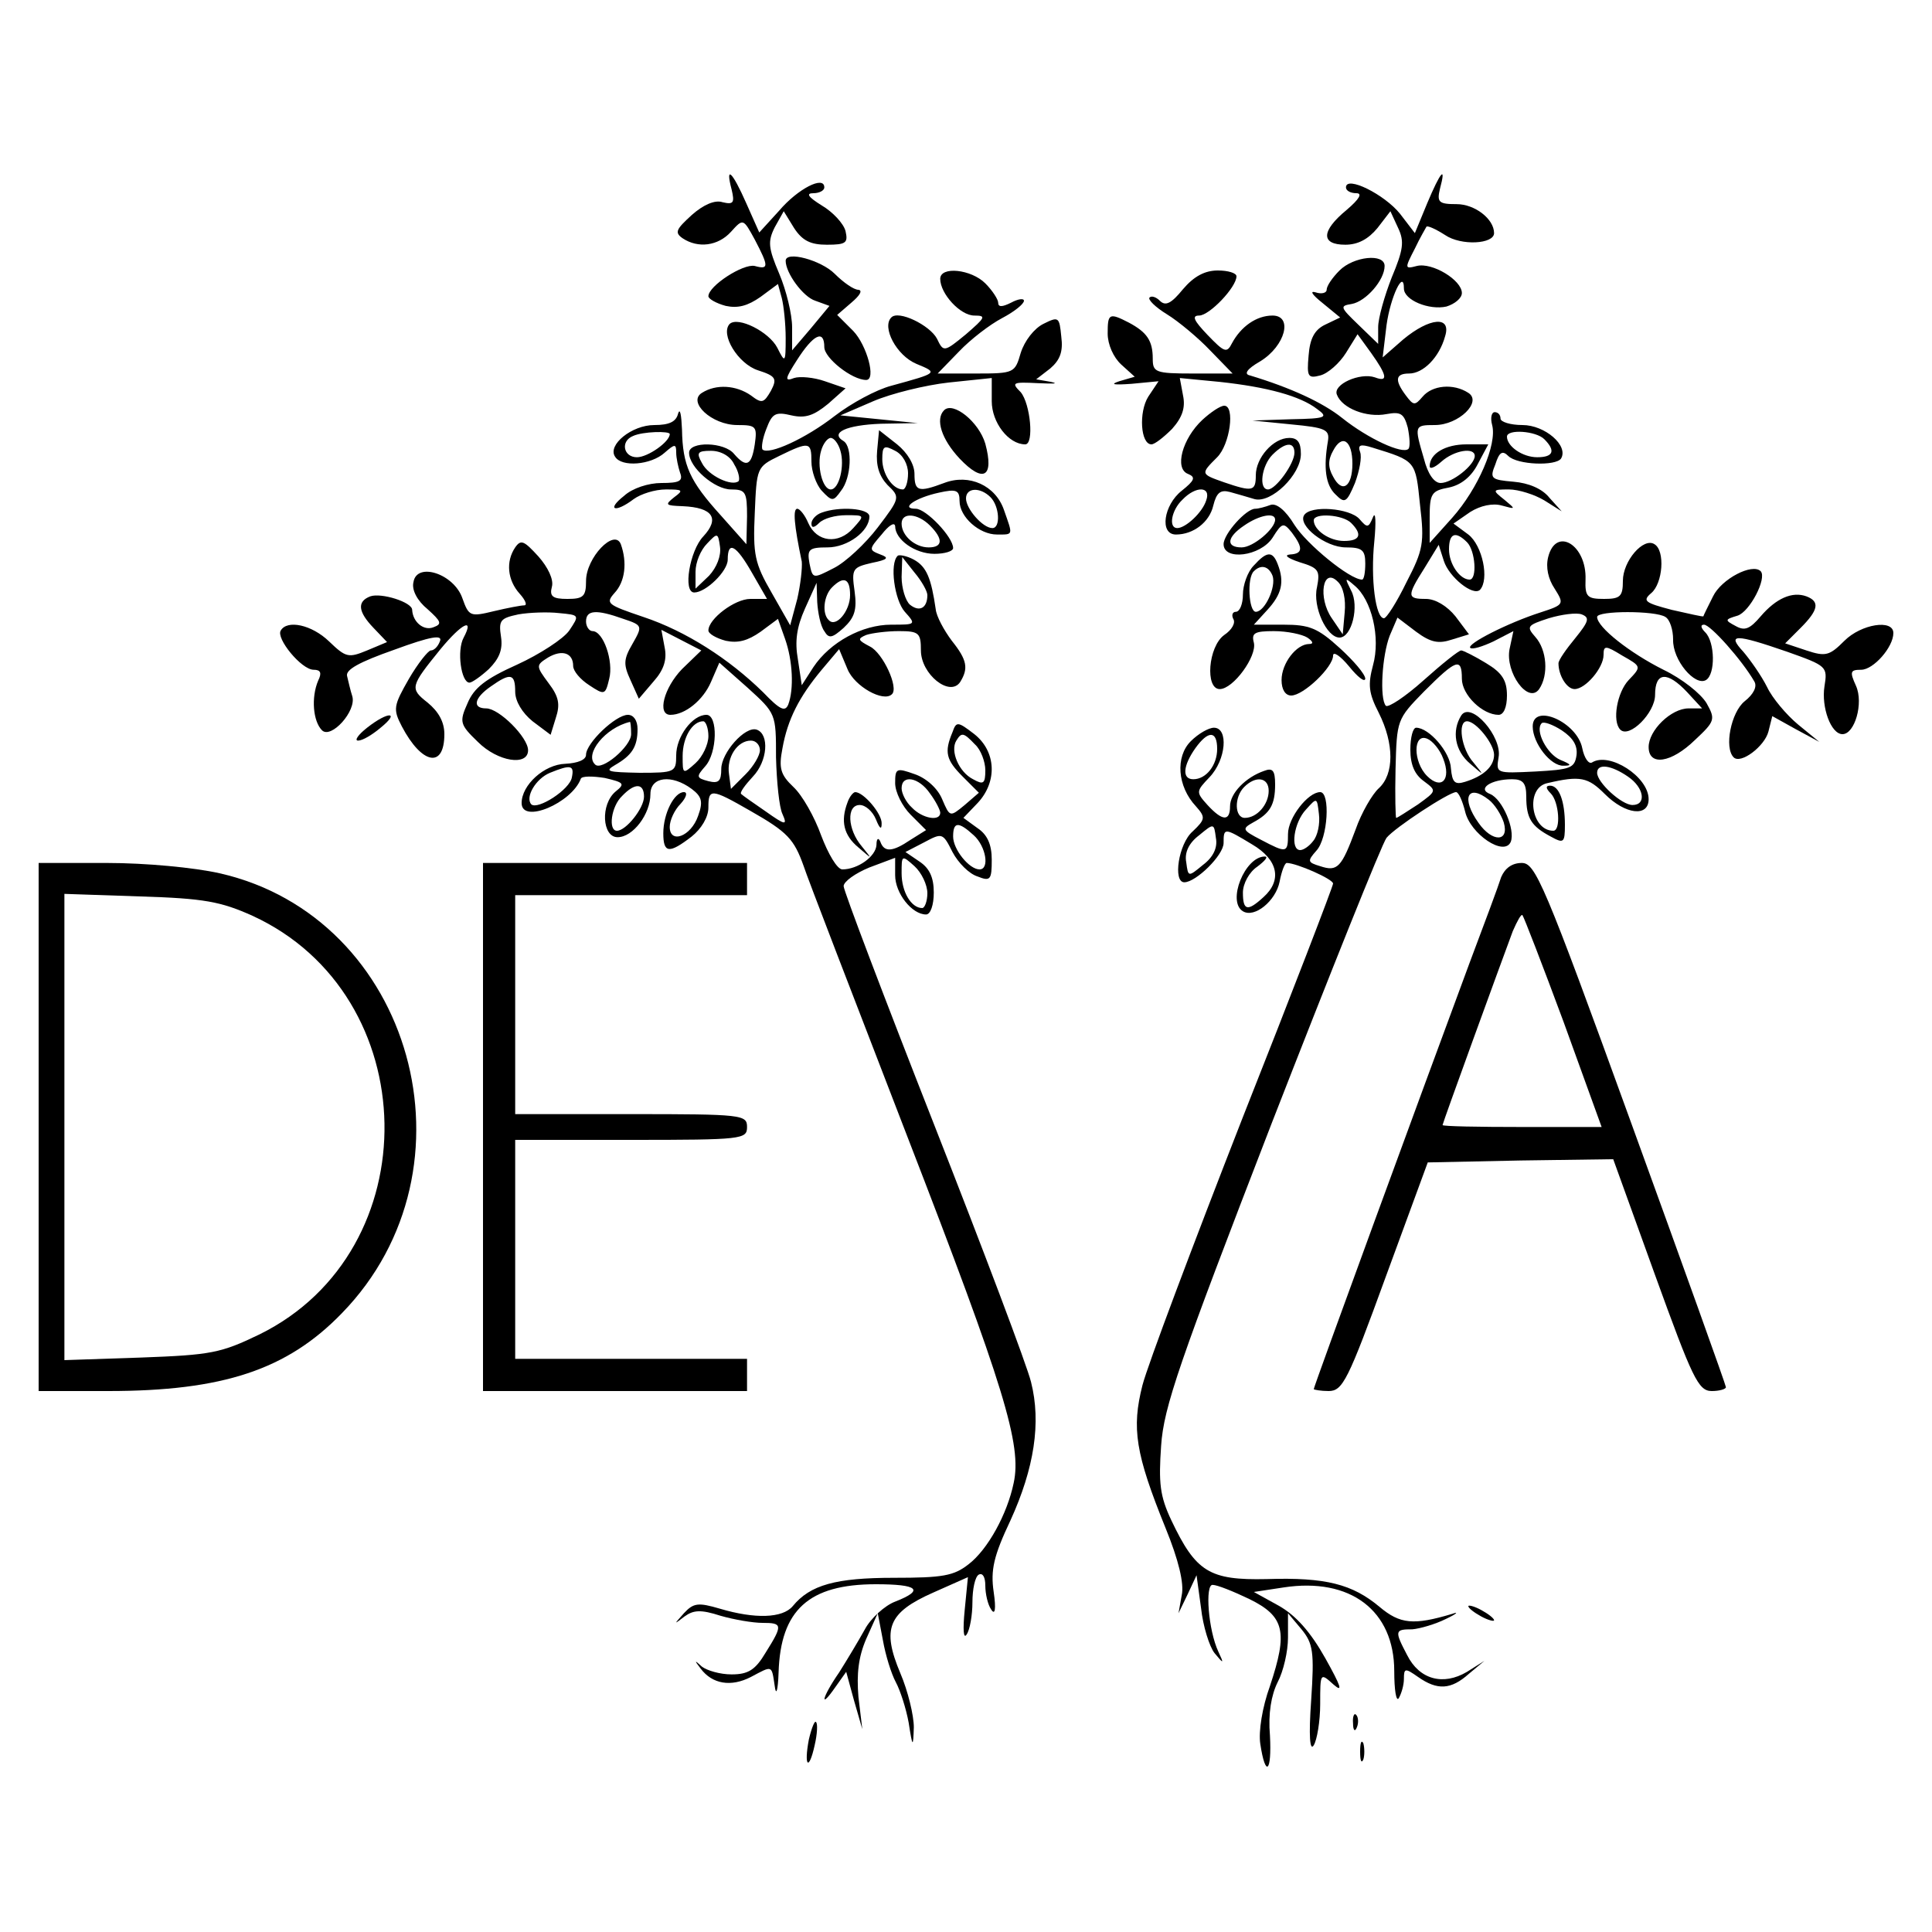 <?xml version="1.0" standalone="no"?>
<!DOCTYPE svg PUBLIC "-//W3C//DTD SVG 20010904//EN"
 "http://www.w3.org/TR/2001/REC-SVG-20010904/DTD/svg10.dtd">
<svg version="1.0" xmlns="http://www.w3.org/2000/svg"
 width="300pt" height="300pt" viewBox="0 0 300 300"
 preserveAspectRatio="xMidYMid meet">
<g transform="translate(0,300) scale(0.1,-0.1)"
fill="#000000" stroke="none">
<path d="M1136 2706 c5 -21 3 -24 -14 -20 -12 4 -30 -4 -48 -20 -24 -22 -27
-27 -14 -36 24 -16 55 -12 75 10 19 21 19 21 37 -12 22 -42 22 -47 0 -41 -18
4 -72 -31 -72 -47 0 -4 12 -11 27 -15 19 -4 34 0 54 14 l27 20 6 -22 c3 -12 6
-40 6 -62 0 -39 -1 -39 -13 -15 -13 25 -61 49 -74 37 -15 -16 13 -62 44 -72
28 -9 30 -13 20 -32 -11 -19 -14 -20 -31 -7 -23 16 -54 18 -76 4 -23 -14 15
-50 55 -50 29 0 31 -2 27 -30 -5 -33 -13 -37 -32 -15 -15 19 -70 20 -70 2 0
-23 40 -57 65 -57 23 0 25 -4 25 -42 l-1 -43 -40 45 c-48 53 -59 77 -60 133
-1 23 -3 34 -6 25 -3 -13 -14 -18 -37 -18 -35 0 -73 -31 -61 -49 10 -17 56
-13 77 6 16 14 18 14 18 0 0 -8 3 -22 6 -31 5 -13 -1 -16 -29 -16 -20 0 -45
-8 -58 -20 -28 -22 -14 -27 15 -5 11 8 33 15 50 15 26 0 28 -1 13 -12 -15 -12
-14 -13 13 -14 47 -2 58 -19 32 -47 -21 -22 -32 -87 -14 -87 18 0 52 33 52 51
0 30 13 23 38 -21 l23 -40 -26 0 c-24 0 -65 -31 -65 -49 0 -5 12 -12 27 -16
19 -4 34 0 54 14 l27 20 11 -31 c12 -34 14 -78 5 -102 -5 -12 -13 -8 -39 19
-53 52 -120 95 -186 117 -56 19 -59 21 -45 37 17 18 20 48 10 76 -10 25 -54
-21 -54 -57 0 -24 -4 -28 -29 -28 -23 0 -28 4 -24 19 3 11 -6 30 -21 47 -22
24 -27 27 -36 14 -15 -22 -12 -51 7 -72 9 -10 12 -18 7 -18 -5 0 -26 -4 -47
-9 -37 -9 -39 -8 -49 20 -13 38 -71 57 -76 25 -3 -12 6 -29 22 -42 21 -19 23
-23 9 -28 -15 -6 -32 8 -33 27 0 12 -48 27 -65 21 -21 -8 -19 -24 5 -49 l21
-22 -31 -13 c-29 -12 -33 -11 -59 14 -27 26 -65 34 -75 17 -8 -12 32 -61 51
-61 11 0 13 -5 7 -17 -11 -26 -8 -63 6 -77 14 -14 54 30 47 53 -3 9 -6 23 -8
31 -3 10 19 22 73 41 57 21 76 24 71 13 -3 -8 -9 -14 -14 -14 -4 0 -20 -20
-34 -44 -24 -42 -25 -47 -11 -74 31 -59 66 -66 66 -12 0 19 -9 35 -26 49 -28
22 -27 25 20 83 33 40 53 50 36 18 -11 -20 -4 -70 9 -70 4 0 18 10 30 21 16
16 22 30 19 50 -4 26 -1 29 27 35 17 3 46 4 63 2 32 -3 32 -3 16 -27 -9 -13
-46 -37 -81 -53 -49 -22 -67 -36 -77 -60 -13 -29 -12 -33 16 -60 31 -31 78
-38 78 -13 0 20 -45 65 -65 65 -22 0 -19 16 7 34 31 22 38 20 38 -8 0 -15 11
-33 27 -46 l28 -21 8 26 c7 21 5 33 -11 54 -20 27 -20 28 -1 40 22 13 39 7 39
-13 0 -8 11 -21 25 -30 24 -16 25 -15 31 10 7 27 -9 74 -26 74 -5 0 -10 7 -10
15 0 18 16 19 58 4 30 -10 30 -11 14 -39 -14 -24 -14 -32 -3 -56 l13 -29 23
27 c16 18 21 34 17 53 l-5 27 31 -16 31 -16 -30 -29 c-28 -29 -39 -71 -18 -71
23 0 51 23 63 51 l13 30 44 -39 c44 -40 44 -40 44 -108 1 -38 5 -78 10 -88 8
-18 5 -18 -26 4 -19 13 -36 25 -38 27 -3 2 6 14 18 27 23 24 26 66 6 73 -18 6
-55 -36 -55 -61 0 -19 -4 -23 -20 -19 -19 5 -19 7 -5 23 19 21 20 80 2 80 -22
0 -47 -34 -47 -63 0 -26 -2 -27 -57 -27 -49 1 -55 2 -38 12 26 15 35 28 35 56
0 13 -6 22 -15 22 -19 0 -65 -44 -65 -62 0 -8 -13 -13 -32 -14 -33 -1 -68 -33
-68 -61 0 -33 78 0 92 38 2 4 18 4 37 1 30 -7 32 -9 17 -21 -24 -20 -21 -71 3
-71 24 0 51 36 51 67 0 27 33 31 64 8 16 -12 18 -20 10 -42 -11 -32 -44 -44
-44 -17 0 10 7 26 17 36 9 10 11 18 5 18 -15 0 -32 -33 -32 -64 0 -31 9 -32
44 -5 15 12 26 30 26 45 0 30 4 30 65 -5 58 -33 68 -44 83 -86 5 -16 78 -205
161 -420 151 -390 178 -479 165 -538 -10 -48 -40 -103 -70 -126 -23 -18 -40
-21 -116 -21 -90 0 -130 -11 -157 -44 -16 -19 -59 -20 -113 -4 -34 10 -41 9
-56 -7 -16 -18 -16 -18 1 -5 14 10 25 11 56 1 21 -6 50 -11 65 -11 31 0 32 -3
5 -46 -16 -27 -27 -34 -53 -34 -18 0 -38 6 -46 12 -12 11 -12 10 -2 -3 18 -24
47 -29 78 -13 34 18 32 19 37 -14 2 -16 5 -8 6 21 3 97 47 137 151 137 66 0
76 -9 30 -27 -16 -6 -38 -26 -47 -43 -10 -18 -28 -48 -40 -67 -27 -39 -31 -59
-6 -23 l17 24 12 -44 13 -45 -6 50 c-3 36 0 62 12 90 l18 40 8 -42 c4 -23 13
-52 20 -65 7 -13 16 -41 20 -63 6 -39 7 -39 8 -7 0 18 -9 56 -21 84 -29 69
-19 94 51 125 l54 24 -5 -51 c-3 -30 -2 -46 3 -38 5 7 9 30 9 50 0 20 4 40 10
43 6 3 10 -4 10 -17 0 -13 4 -30 9 -37 6 -10 8 0 4 27 -5 34 0 56 26 111 37
81 48 152 32 215 -6 25 -74 205 -151 401 -77 196 -140 362 -140 369 0 7 18 20
40 29 l40 15 0 -27 c0 -28 26 -61 48 -61 7 0 12 15 12 34 0 24 -7 38 -22 48
l-22 15 29 15 c28 15 29 15 44 -15 9 -17 26 -34 39 -38 20 -8 22 -5 22 26 0
24 -7 39 -22 49 l-22 16 22 23 c31 33 29 80 -5 107 -26 20 -28 20 -34 3 -13
-31 -10 -43 16 -69 l25 -25 -22 -19 c-23 -19 -23 -19 -35 9 -7 17 -25 33 -43
39 -28 10 -30 9 -30 -14 0 -14 11 -36 24 -49 l24 -24 -24 -15 c-28 -19 -41
-20 -47 -3 -3 7 -6 5 -6 -5 -1 -18 -29 -38 -53 -38 -8 0 -22 24 -33 53 -10 28
-29 62 -43 75 -20 19 -23 29 -17 60 8 45 26 80 61 122 l27 32 13 -31 c11 -27
56 -52 69 -39 11 10 -14 64 -34 74 -19 10 -20 12 -6 18 9 3 32 6 51 6 31 0 34
-3 34 -30 0 -37 45 -73 61 -49 13 21 11 34 -13 64 -12 16 -24 38 -25 49 -7 48
-14 66 -34 77 -11 6 -23 8 -25 6 -13 -12 -5 -69 11 -87 18 -20 17 -20 -21 -20
-45 0 -95 -27 -121 -66 l-18 -28 -6 40 c-5 28 -2 50 11 79 l18 40 1 -30 c1
-16 5 -37 11 -45 7 -12 12 -11 30 5 17 16 21 28 17 57 -5 35 -3 37 27 44 25 5
27 8 13 13 -18 7 -18 8 2 31 11 14 20 20 21 13 0 -21 31 -43 61 -43 16 0 29 4
29 9 0 17 -42 61 -58 61 -25 0 -1 17 36 25 27 6 32 4 32 -13 0 -25 31 -52 58
-52 26 0 25 -2 11 38 -13 38 -54 57 -93 42 -40 -15 -46 -13 -46 14 0 15 -11
33 -27 46 l-28 22 -3 -32 c-2 -23 3 -39 16 -53 20 -19 20 -20 -15 -66 -19 -25
-50 -54 -68 -63 -33 -17 -33 -17 -38 7 -4 22 -1 25 28 25 31 0 65 25 65 48 0
13 -47 16 -74 6 -9 -3 -16 -11 -16 -17 0 -7 4 -7 12 1 7 7 25 12 42 12 29 0
29 0 11 -20 -23 -26 -57 -22 -70 8 -5 12 -13 22 -17 22 -7 0 -5 -25 7 -82 1
-10 -2 -36 -7 -58 l-11 -41 -29 51 c-26 45 -29 59 -26 123 3 71 3 72 38 89 47
23 50 22 50 -9 0 -14 7 -35 16 -45 16 -17 18 -17 30 0 16 20 18 68 4 77 -22
13 4 25 58 27 l57 1 -60 6 -60 6 51 22 c28 12 81 25 117 29 l67 7 0 -36 c0
-33 26 -67 52 -67 14 0 8 63 -7 81 -15 15 -13 16 27 14 24 -1 33 -1 20 2 l-23
4 22 17 c15 13 20 26 17 49 -3 31 -4 32 -28 20 -14 -7 -29 -26 -35 -45 -9 -31
-10 -32 -69 -32 l-60 0 33 34 c18 19 48 42 67 52 19 10 34 22 34 27 0 4 -9 3
-20 -3 -14 -7 -20 -7 -20 0 0 5 -9 19 -20 30 -22 22 -70 27 -70 7 0 -23 31
-57 53 -57 19 0 17 -3 -13 -29 -34 -28 -35 -28 -45 -7 -11 21 -60 45 -71 33
-15 -15 8 -59 39 -72 34 -14 34 -14 -39 -34 -23 -6 -62 -27 -88 -47 -45 -35
-102 -61 -112 -52 -2 3 0 17 6 32 9 24 14 27 39 21 22 -5 35 0 57 18 l27 24
-32 11 c-17 6 -39 8 -48 5 -15 -6 -14 -1 4 27 26 41 43 49 43 21 0 -17 43 -51
65 -51 16 0 1 54 -20 76 l-25 25 22 19 c13 11 18 19 11 20 -7 0 -23 11 -37 25
-21 21 -76 36 -76 20 0 -19 27 -56 46 -62 l22 -8 -29 -35 -29 -34 0 36 c0 20
-9 57 -20 83 -17 40 -18 50 -7 72 l14 25 16 -26 c13 -20 26 -26 51 -26 30 0
33 3 29 21 -3 12 -20 30 -37 40 -21 13 -25 19 -13 19 9 0 17 4 17 9 0 19 -41
-2 -70 -36 l-31 -34 -20 45 c-22 50 -33 60 -23 22z m-96 -380 c0 -12 -34 -36
-51 -36 -21 0 -26 25 -6 33 15 7 57 8 57 3z m265 -26 c7 -23 -2 -60 -15 -60
-13 0 -22 37 -15 60 3 11 10 20 15 20 5 0 12 -9 15 -20z m105 -35 c0 -14 -4
-25 -8 -25 -16 0 -32 24 -32 47 0 21 3 22 20 13 12 -6 20 -21 20 -35z m-270
14 c7 -11 9 -23 7 -26 -10 -9 -47 8 -57 28 -9 16 -7 19 14 19 15 0 30 -8 36
-21z m398 -51 c14 -14 16 -48 3 -48 -15 0 -41 30 -41 46 0 17 22 18 38 2z
m-94 -44 c21 -21 20 -34 -2 -34 -21 0 -42 18 -42 37 0 18 25 16 44 -3z m-343
-78 l-21 -20 0 26 c0 15 8 34 18 44 16 17 17 17 20 -5 2 -14 -5 -32 -17 -45z
m339 -30 c0 -20 -12 -27 -27 -15 -7 6 -13 26 -13 43 l1 31 19 -24 c11 -13 20
-29 20 -35z m-120 0 c0 -25 -22 -51 -33 -39 -11 10 -8 38 5 51 18 18 28 14 28
-12z m-340 -216 c0 -19 -46 -58 -56 -47 -17 16 16 57 54 66 1 1 2 -8 2 -19z
m120 -3 c0 -13 -9 -32 -20 -42 -20 -18 -20 -17 -20 11 0 29 15 54 32 54 4 0 8
-11 8 -23z m414 -13 c9 -8 16 -27 16 -40 0 -21 -3 -23 -19 -14 -22 11 -36 44
-26 60 8 13 11 13 29 -6z m-334 -9 c0 -8 -10 -25 -22 -37 l-23 -23 -3 23 c-4
26 13 52 34 52 8 0 14 -7 14 -15z m-292 -42 c-3 -19 -53 -51 -63 -42 -10 11 7
40 29 49 32 13 38 12 34 -7z m556 -25 c9 -12 16 -26 16 -30 0 -14 -28 -9 -44
8 -9 8 -16 22 -16 30 0 22 27 17 44 -8z m-444 -5 c0 -18 -28 -53 -42 -53 -14
0 -9 38 8 54 20 21 34 20 34 -1z m512 -60 c19 -17 25 -53 9 -53 -16 0 -41 31
-41 51 0 23 8 24 32 2z m-72 -90 c0 -12 -4 -23 -8 -23 -17 0 -32 25 -32 54 0
28 0 29 20 11 11 -10 20 -29 20 -42z"/>
<path d="M2216 2684 l-19 -46 -23 30 c-24 30 -84 60 -84 41 0 -5 7 -9 16 -9
10 0 5 -9 -15 -26 -40 -33 -40 -54 -2 -54 20 0 36 9 50 26 l20 26 12 -26 c10
-21 8 -34 -10 -77 -11 -28 -21 -63 -21 -77 l0 -26 -31 30 c-28 27 -29 29 -10
32 22 4 51 37 51 59 0 20 -48 15 -70 -7 -11 -11 -20 -24 -20 -30 0 -5 -8 -7
-17 -4 -10 3 -5 -4 10 -16 l28 -23 -23 -11 c-17 -8 -24 -22 -26 -48 -3 -33 -1
-36 18 -31 12 3 30 19 40 35 l18 29 21 -29 c25 -35 27 -46 6 -38 -23 8 -66
-11 -59 -27 8 -21 46 -36 77 -30 22 4 27 1 33 -21 3 -15 4 -30 1 -33 -9 -9
-63 16 -103 48 -30 24 -80 47 -143 66 -10 2 -5 10 16 22 39 24 51 71 19 71
-25 0 -49 -17 -63 -43 -8 -16 -12 -14 -38 13 -21 22 -25 30 -13 30 16 0 58 44
58 61 0 5 -13 9 -29 9 -20 0 -37 -9 -54 -29 -18 -22 -27 -27 -36 -18 -6 6 -13
8 -16 5 -3 -3 9 -15 27 -26 18 -11 49 -37 67 -56 l35 -36 -62 0 c-58 0 -62 2
-62 23 0 28 -9 41 -37 56 -31 16 -33 14 -33 -17 0 -17 9 -37 21 -48 l21 -19
-24 -7 c-15 -5 -9 -6 19 -4 l42 4 -16 -24 c-15 -24 -12 -74 5 -74 5 0 19 11
32 24 16 18 21 33 17 52 l-5 27 62 -6 c74 -8 125 -22 151 -42 18 -13 15 -15
-40 -16 l-60 -2 60 -6 c53 -5 60 -8 57 -26 -7 -41 -4 -68 12 -83 14 -14 17
-13 30 18 7 19 11 40 8 48 -4 11 0 13 19 7 68 -21 67 -20 74 -89 7 -59 5 -70
-21 -120 -15 -31 -31 -56 -35 -56 -13 0 -21 61 -15 119 3 31 2 48 -2 38 -7
-17 -9 -17 -21 -3 -15 17 -76 22 -86 6 -10 -16 33 -50 65 -50 25 0 30 -4 30
-25 0 -14 -2 -25 -5 -25 -19 0 -86 55 -105 85 -14 23 -28 34 -37 31 -8 -3 -19
-6 -24 -6 -14 0 -49 -39 -49 -55 0 -26 57 -19 76 10 15 24 17 24 30 8 18 -24
17 -33 -3 -34 -10 -1 -3 -6 15 -12 30 -9 32 -13 27 -39 -7 -30 15 -78 35 -78
19 0 31 49 18 73 -10 20 -10 21 5 8 27 -22 41 -81 29 -124 -8 -30 -7 -43 9
-74 24 -48 24 -95 0 -117 -10 -9 -27 -38 -36 -64 -22 -59 -28 -66 -55 -57 -20
6 -20 8 -6 24 18 19 22 91 6 91 -19 0 -50 -40 -50 -65 0 -30 -2 -30 -42 -9
-29 15 -30 17 -12 27 26 14 34 27 34 59 0 22 -4 26 -17 21 -29 -10 -53 -35
-53 -55 0 -24 -12 -23 -35 2 -18 20 -18 21 3 43 26 27 30 77 7 77 -8 0 -24 -9
-36 -21 -24 -24 -21 -70 8 -101 15 -17 15 -20 -5 -39 -22 -19 -31 -79 -13 -79
18 0 61 42 61 61 0 24 1 24 44 -2 41 -24 47 -56 18 -82 -25 -23 -32 -21 -32 7
0 14 10 32 22 40 12 9 18 16 12 16 -31 0 -59 -70 -34 -85 18 -11 51 16 57 46
3 16 8 29 11 29 15 0 72 -25 72 -32 0 -4 -63 -168 -141 -365 -77 -197 -147
-383 -155 -414 -17 -67 -11 -106 36 -222 20 -49 29 -86 25 -104 l-5 -28 14 29
14 30 7 -51 c3 -28 13 -60 21 -70 14 -17 15 -17 6 2 -16 34 -21 105 -9 104 7
0 32 -10 57 -22 55 -27 60 -51 32 -135 -12 -33 -18 -71 -15 -90 8 -53 18 -44
15 13 -3 34 2 63 12 83 9 17 16 48 16 69 l0 38 21 -25 c18 -22 20 -35 15 -110
-4 -56 -2 -80 4 -70 5 8 10 37 10 64 0 49 0 49 21 30 15 -13 11 -2 -13 41 -23
41 -46 67 -73 82 l-38 21 46 7 c104 16 172 -36 172 -130 0 -29 3 -48 7 -42 4
7 8 20 8 30 0 17 2 17 22 3 30 -21 51 -20 79 5 l24 20 -27 -17 c-37 -22 -74
-12 -93 26 -20 38 -19 40 8 40 12 1 36 8 52 16 17 8 21 12 10 8 -60 -18 -81
-16 -113 11 -42 35 -83 46 -175 43 -89 -2 -110 11 -148 91 -18 38 -20 58 -16
116 4 60 28 129 171 499 92 236 172 436 179 445 13 16 97 71 108 71 4 0 10
-14 14 -30 8 -35 61 -71 71 -47 7 19 -13 66 -32 74 -21 8 1 23 34 23 17 0 22
-6 22 -27 0 -34 8 -46 38 -62 20 -11 22 -10 22 18 0 37 -9 61 -23 61 -7 0 -7
-4 1 -12 13 -13 16 -58 4 -58 -35 0 -44 67 -9 74 51 12 63 9 89 -17 32 -32 68
-36 68 -8 0 35 -61 74 -88 57 -5 -3 -12 7 -15 22 -8 41 -77 71 -77 34 0 -26
28 -62 48 -61 13 0 12 2 -5 9 -21 9 -40 46 -29 57 3 3 17 -2 31 -11 18 -12 25
-24 23 -39 -3 -20 -10 -22 -64 -25 -61 -3 -61 -3 -57 22 6 32 -43 88 -58 65
-15 -24 -10 -55 14 -75 22 -19 22 -19 5 2 -19 21 -25 64 -10 64 14 0 42 -35
42 -52 0 -18 -16 -33 -45 -42 -16 -5 -20 -1 -22 21 -1 25 -34 63 -54 63 -5 0
-9 -15 -9 -34 0 -24 7 -39 21 -49 20 -15 20 -15 -9 -36 -17 -11 -32 -21 -34
-21 -1 0 -2 34 -1 76 2 76 2 77 44 120 50 50 59 54 59 20 0 -25 32 -56 57 -56
8 0 13 12 13 30 0 23 -7 35 -32 50 -18 11 -36 20 -39 20 -4 0 -30 -21 -58 -46
-29 -26 -55 -43 -59 -40 -10 11 -6 78 6 109 l12 28 29 -22 c23 -17 35 -19 56
-12 l26 8 -21 28 c-13 16 -31 27 -46 27 -29 0 -30 4 -2 48 l22 36 8 -25 c8
-25 45 -55 56 -45 15 16 4 69 -18 86 l-23 17 26 18 c16 10 35 14 49 10 22 -6
22 -6 4 9 -19 15 -19 16 7 16 15 0 40 -8 55 -17 l27 -17 -19 21 c-11 14 -32
23 -56 25 -35 3 -37 5 -28 27 6 19 11 22 20 13 14 -14 74 -16 82 -4 12 20 -25
52 -60 52 -19 0 -34 5 -34 10 0 6 -4 10 -9 10 -5 0 -7 -9 -4 -20 8 -30 -22
-99 -62 -144 l-35 -39 0 40 c0 37 3 41 30 46 19 4 35 17 45 37 l16 30 -34 0
c-32 0 -57 -14 -57 -34 0 -5 8 -2 18 7 20 18 52 23 52 9 0 -14 -35 -42 -53
-42 -10 0 -20 14 -26 38 -15 51 -15 52 17 52 37 0 74 36 52 50 -23 15 -56 12
-71 -6 -12 -14 -14 -14 -26 2 -18 24 -16 34 5 34 22 0 47 25 56 58 10 32 -24
29 -65 -5 l-32 -28 6 50 c6 44 27 88 27 57 0 -18 39 -34 66 -28 13 4 24 13 24
21 0 20 -46 48 -70 42 -19 -5 -19 -4 -3 27 8 17 17 32 18 34 2 2 15 -4 29 -13
25 -17 76 -14 76 3 0 22 -30 45 -58 45 -28 0 -31 3 -26 24 10 37 1 27 -20 -23z
m182 -366 c18 -18 14 -28 -11 -28 -23 0 -47 17 -47 32 0 12 45 9 58 -4z m-298
-38 c0 -36 -16 -47 -30 -20 -8 14 -8 26 0 40 14 27 30 16 30 -20z m-120 -87
c0 -14 -34 -43 -52 -43 -25 0 -23 16 4 34 23 16 48 21 48 9z m118 -5 c18 -18
14 -28 -11 -28 -23 0 -47 17 -47 32 0 12 45 9 58 -4z m180 -30 c13 -13 16 -58
4 -58 -15 0 -32 24 -32 47 0 25 10 29 28 11z m-190 -109 l-3 -34 -17 25 c-22
32 -14 80 9 57 9 -8 13 -28 11 -48z m-198 -212 c0 -25 -17 -47 -37 -47 -18 0
-16 21 3 48 20 28 34 28 34 -1z m351 -15 c13 -33 -3 -49 -25 -27 -22 22 -22
67 0 58 8 -3 20 -17 25 -31z m287 -28 c25 -17 29 -44 7 -44 -17 0 -55 35 -55
50 0 15 22 12 48 -6z m-558 -22 c0 -21 -18 -42 -37 -42 -16 0 -17 32 -1 48 18
18 38 15 38 -6z m342 -14 c9 -7 19 -23 23 -35 9 -31 -18 -31 -39 -1 -28 39
-17 62 16 36z m-273 -64 c-6 -8 -15 -14 -20 -14 -16 0 -10 43 9 63 17 19 17
19 20 -7 2 -15 -2 -34 -9 -42z m-171 -37 c-23 -19 -23 -19 -26 4 -3 15 4 30
20 42 23 19 23 19 26 -4 3 -15 -4 -30 -20 -42z"/>
<path d="M1466 2363 c-14 -14 -4 -45 24 -75 37 -39 54 -29 40 23 -10 34 -50
66 -64 52z"/>
<path d="M1867 2348 c-31 -29 -44 -76 -22 -84 12 -5 10 -10 -10 -26 -28 -22
-35 -68 -9 -68 27 0 52 19 58 45 5 20 11 25 26 21 11 -3 28 -8 38 -11 26 -7
72 38 72 70 0 18 -5 25 -18 25 -25 0 -52 -31 -52 -58 0 -25 -5 -26 -49 -11
-37 13 -37 13 -11 39 20 20 28 80 11 80 -6 0 -21 -10 -34 -22z m143 -51 c0
-17 -29 -57 -41 -57 -15 0 -10 37 7 54 19 19 34 21 34 3z m-137 -74 c-6 -19
-32 -43 -45 -43 -14 0 -9 28 8 44 21 22 45 21 37 -1z"/>
<path d="M2404 2135 c-4 -16 0 -34 10 -49 15 -24 15 -25 -22 -37 -50 -16 -115
-49 -109 -55 3 -3 19 2 36 10 l31 16 -6 -28 c-7 -36 29 -86 46 -62 15 22 12
61 -6 81 -14 16 -13 18 21 29 20 6 43 9 51 6 13 -5 11 -11 -10 -37 -14 -17
-26 -34 -26 -39 0 -19 13 -40 25 -40 17 0 45 33 45 53 0 15 3 15 29 -1 30 -17
30 -17 10 -38 -18 -19 -26 -64 -13 -77 14 -14 54 26 54 54 0 36 19 37 50 4
l23 -25 -21 0 c-27 0 -62 -34 -62 -60 0 -30 35 -25 72 11 31 29 32 32 18 57
-9 15 -38 38 -67 52 -52 26 -103 66 -103 82 0 10 91 10 106 0 7 -4 12 -20 12
-35 -1 -32 34 -73 51 -63 15 9 14 59 -1 74 -7 7 -8 12 -2 12 10 0 59 -55 78
-88 5 -8 -1 -20 -15 -31 -21 -17 -32 -72 -17 -87 11 -11 48 17 54 40 l6 24 36
-20 37 -20 -33 27 c-18 15 -40 41 -48 58 -9 18 -26 42 -37 55 -26 28 -13 28
68 0 62 -22 63 -23 58 -54 -5 -32 10 -74 28 -74 19 0 33 48 21 75 -10 22 -9
25 8 25 19 0 50 35 50 57 0 22 -50 14 -76 -12 -23 -23 -29 -25 -59 -15 l-33
11 24 24 c28 28 30 41 9 49 -22 8 -47 -3 -71 -31 -17 -20 -25 -23 -39 -15 -17
9 -17 10 3 16 19 6 46 58 36 69 -13 13 -61 -12 -74 -39 -8 -16 -15 -30 -15
-31 -1 -1 -22 4 -49 10 -42 11 -46 14 -32 26 18 15 22 66 5 76 -17 11 -49 -26
-49 -57 0 -24 -4 -28 -29 -28 -26 0 -30 3 -29 30 2 54 -46 83 -58 35z"/>
<path d="M1947 2122 c-10 -10 -17 -31 -17 -45 0 -15 -5 -27 -11 -27 -5 0 -7
-5 -4 -11 4 -6 -2 -17 -14 -25 -25 -18 -30 -84 -7 -84 21 0 58 51 53 72 -4 15
1 18 31 18 21 0 44 -5 52 -10 9 -6 10 -10 3 -10 -20 0 -43 -30 -43 -56 0 -15
6 -24 15 -24 19 0 65 44 65 62 0 7 11 0 25 -17 13 -16 24 -25 25 -19 0 7 -18
28 -40 48 -34 31 -47 36 -87 36 l-46 0 21 23 c22 24 27 43 16 71 -8 21 -17 20
-37 -2z m29 -16 c6 -17 -12 -56 -26 -56 -11 0 -14 53 -3 63 11 11 23 8 29 -7z"/>
<path d="M570 1870 c-14 -11 -20 -20 -14 -20 7 0 22 9 35 20 31 25 12 26 -21
0z"/>
<path d="M1316 1754 c-11 -29 -6 -51 17 -70 22 -19 22 -19 5 2 -22 26 -24 64
-3 64 9 0 20 -10 25 -22 6 -15 9 -17 9 -7 1 15 -28 49 -41 49 -3 0 -9 -7 -12
-16z"/>
<path d="M60 1250 l0 -410 108 0 c178 0 278 33 363 121 219 225 110 615 -190
683 -40 9 -115 16 -175 16 l-106 0 0 -410z m332 328 c268 -123 275 -520 11
-650 -60 -29 -75 -32 -184 -36 l-119 -4 0 362 0 362 118 -4 c99 -3 125 -8 174
-30z"/>
<path d="M750 1250 l0 -410 205 0 205 0 0 25 0 25 -180 0 -180 0 0 170 0 170
180 0 c173 0 180 1 180 20 0 19 -7 20 -180 20 l-180 0 0 170 0 170 180 0 180
0 0 25 0 25 -205 0 -205 0 0 -410z"/>
<path d="M2331 1638 c-4 -13 -26 -72 -49 -133 -76 -205 -242 -658 -242 -662 0
-1 11 -3 23 -3 22 0 30 16 89 178 l65 177 144 3 144 2 65 -180 c58 -160 67
-180 88 -180 12 0 22 3 22 6 0 3 -66 187 -147 410 -136 375 -149 404 -170 404
-15 0 -26 -8 -32 -22z m97 -225 l59 -163 -123 0 c-68 0 -124 1 -124 3 0 3 90
250 109 301 7 16 13 27 15 25 2 -2 31 -77 64 -166z"/>
<path d="M2280 506 c0 -3 9 -10 20 -16 11 -6 20 -8 20 -6 0 3 -9 10 -20 16
-11 6 -20 8 -20 6z"/>
<path d="M2101 324 c0 -11 3 -14 6 -6 3 7 2 16 -1 19 -3 4 -6 -2 -5 -13z"/>
<path d="M1256 299 c-8 -42 0 -50 9 -9 4 17 5 34 2 36 -2 3 -7 -10 -11 -27z"/>
<path d="M2112 280 c0 -14 2 -19 5 -12 2 6 2 18 0 25 -3 6 -5 1 -5 -13z"/>
</g>
</svg>
